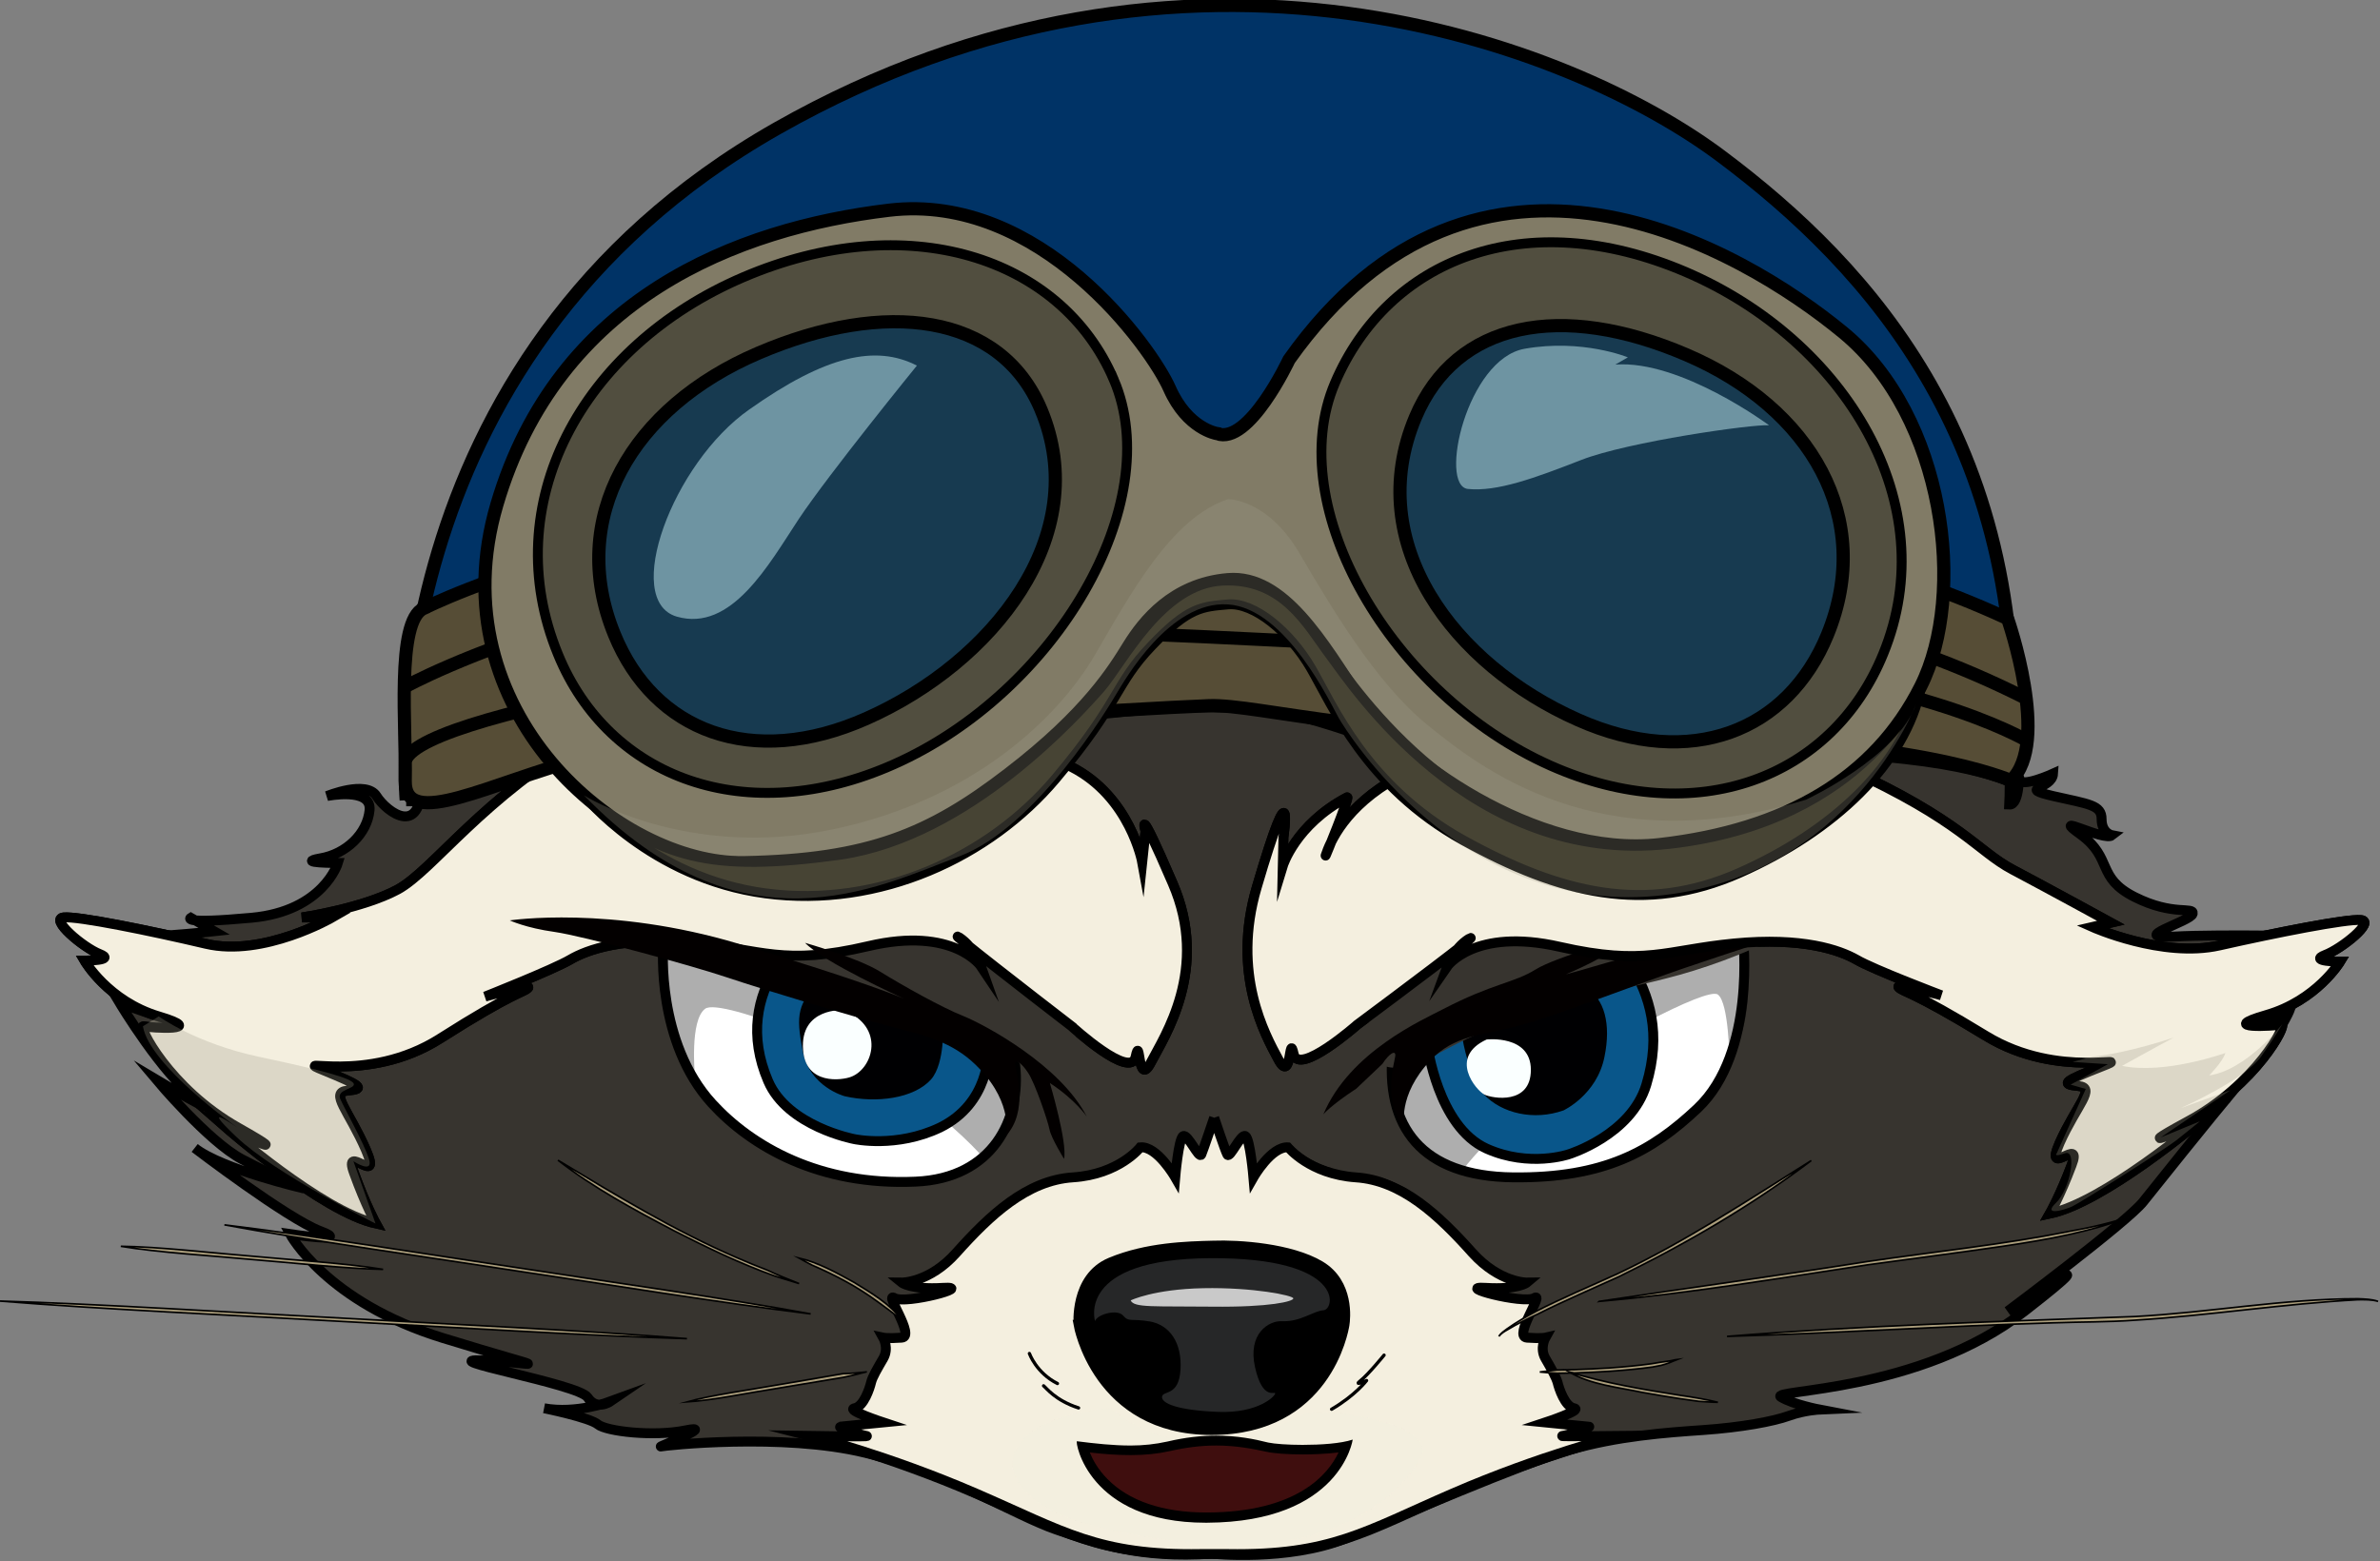 <?xml version="1.0" encoding="UTF-8" standalone="no"?>
<!-- Generator: Adobe Illustrator 26.0.1, SVG Export Plug-In . SVG Version: 6.00 Build 0)  -->

<svg
   version="1.1"
   x="0px"
   y="0px"
   viewBox="0 0 352.045 230.972"
   xml:space="preserve"
   id="svg77"
   sodipodi:docname="fox-head.svg"
   width="352.045"
   height="230.972"
   inkscape:version="1.3 (0e150ed6c4, 2023-07-21)"
   xmlns:inkscape="http://www.inkscape.org/namespaces/inkscape"
   xmlns:sodipodi="http://sodipodi.sourceforge.net/DTD/sodipodi-0.dtd"
   xmlns="http://www.w3.org/2000/svg"
   xmlns:svg="http://www.w3.org/2000/svg"><rect x="0" y="0" width="352.045" height="230.972" fill="#808080" stroke="none"/><defs
   id="defs77" /><sodipodi:namedview
   id="namedview77"
   pagecolor="#505050"
   bordercolor="#ffffff"
   borderopacity="1"
   inkscape:showpageshadow="0"
   inkscape:pageopacity="0"
   inkscape:pagecheckerboard="1"
   inkscape:deskcolor="#505050"
   inkscape:zoom="1.4033333"
   inkscape:cx="157.83848"
   inkscape:cy="197.38718"
   inkscape:window-width="1920"
   inkscape:window-height="1051"
   inkscape:window-x="-9"
   inkscape:window-y="-9"
   inkscape:window-maximized="1"
   inkscape:current-layer="g76" />&#10;<style
   type="text/css"
   id="style1">&#10;	.st0{fill:#37342F;stroke:#000000;stroke-width:1.464;stroke-miterlimit:10;}&#10;	.st1{fill:#F4EFDF;stroke:#000000;stroke-width:1.464;stroke-miterlimit:10;}&#10;	.st2{fill:#A09989;}&#10;	.st3{fill:#756F65;}&#10;	.st4{fill:#F4EFDF;}&#10;	.st5{fill:#3A0F0F;}&#10;	.st6{fill:#3F0E0E;}&#10;	.st7{fill:none;stroke:#000000;stroke-width:0.488;stroke-linecap:round;stroke-linejoin:round;stroke-miterlimit:10;}&#10;	.st8{stroke:#000000;stroke-width:1.464;stroke-miterlimit:10;}&#10;	.st9{fill:#262728;}&#10;	.st10{opacity:0.75;fill:#FFFFFF;}&#10;	.st11{fill:#AA9D7B;stroke:#000000;stroke-width:0.244;stroke-miterlimit:10;}&#10;	.st12{opacity:0.28;}&#10;	.st13{fill:#37342F;}&#10;	.st14{fill:#FFFFFF;stroke:#000000;stroke-width:1.464;stroke-miterlimit:10;}&#10;	.st15{opacity:0.32;}&#10;	.st16{fill:#09568A;stroke:#000000;stroke-width:1.464;stroke-miterlimit:10;}&#10;	.st17{fill:#000002;}&#10;	.st18{fill:#FAFFFF;}&#10;	.st19{fill:#030000;}&#10;	.st20{fill:#495D4A;stroke:#000000;stroke-width:1.952;stroke-miterlimit:10;}&#10;	.st21{fill:#564D36;stroke:#000000;stroke-width:1.952;stroke-miterlimit:10;}&#10;	.st22{fill:none;stroke:#000000;stroke-width:1.952;stroke-miterlimit:10;}&#10;	.st23{fill:#817B66;stroke:#000000;stroke-width:1.952;stroke-miterlimit:10;}&#10;	.st24{fill:#514E3F;stroke:#000000;stroke-width:1.464;stroke-miterlimit:10;}&#10;	.st25{fill:#262314;stroke:#000000;stroke-width:1.464;stroke-miterlimit:10;}&#10;	.st26{fill:#173A50;stroke:#000000;stroke-width:1.952;stroke-miterlimit:10;}&#10;	.st27{opacity:0.86;fill:#7CA3B0;}&#10;</style>&#10;<g
   id="Layer_1"
   transform="translate(-123.99,-46.468)">&#10;</g>&#10;<g
   id="Layer_19"
   transform="translate(-123.99,-46.468)">&#10;</g>&#10;<g
   id="Layer_20"
   transform="translate(-123.99,-46.468)">&#10;</g>&#10;<g
   id="Tail"
   transform="translate(-123.99,-46.468)">&#10;</g>&#10;<g
   id="right_leg"
   transform="translate(-123.99,-46.468)">&#10;</g>&#10;<g
   id="Left_leg"
   transform="translate(-123.99,-46.468)">&#10;</g>&#10;<g
   id="body"
   transform="translate(-123.99,-46.468)">&#10;</g>&#10;<g
   id="belt"
   transform="translate(-123.99,-46.468)">&#10;</g>&#10;<g
   id="Face"
   transform="translate(-123.99,-46.468)">&#10;</g>&#10;<g
   id="Left_ear"
   transform="translate(-123.99,-46.468)">&#10;</g>&#10;<g
   id="Right_ear"
   transform="translate(-123.99,-46.468)">&#10;</g>&#10;<g
   id="White_mouth"
   transform="translate(-123.99,-46.468)">&#10;</g>&#10;<g
   id="Closed_mouth"
   transform="translate(-123.99,-46.468)">&#10;	<g
   id="Mouth_copy">&#10;	</g>&#10;</g>&#10;<g
   id="Mouth"
   transform="translate(-123.99,-46.468)">&#10;</g>&#10;<g
   id="wide_opened_mouth"
   transform="translate(-123.99,-46.468)">&#10;	<g
   id="Mouth_copy_2">&#10;	</g>&#10;</g>&#10;<g
   id="Nose"
   transform="translate(-123.99,-46.468)">&#10;</g>&#10;<g
   id="Nose_hair_2"
   transform="translate(-123.99,-46.468)">&#10;</g>&#10;<g
   id="Nose_hair_1"
   transform="translate(-123.99,-46.468)">&#10;</g>&#10;<g
   id="Eye_brow"
   transform="translate(-123.99,-46.468)">&#10;</g>&#10;<g
   id="white_part_of_eyes"
   transform="translate(-123.99,-46.468)">&#10;	<g
   id="Eyes_opened_copy">&#10;	</g>&#10;</g>&#10;<g
   id="eyes_2"
   transform="translate(-123.99,-46.468)">&#10;	<g
   id="Layer_29">&#10;	</g>&#10;</g>&#10;<g
   id="eyes_1"
   transform="translate(-123.99,-46.468)">&#10;	<g
   id="Layer_30">&#10;	</g>&#10;</g>&#10;<g
   id="Opened_eye_cover"
   transform="translate(-123.99,-46.468)">&#10;</g>&#10;<g
   id="Eyes_closed"
   transform="translate(-123.99,-46.468)">&#10;	<g
   id="Eyes_copy">&#10;	</g>&#10;</g>&#10;<g
   id="cap"
   transform="translate(-123.99,-46.468)">&#10;</g>&#10;<g
   id="Glasses"
   transform="translate(-123.99,-46.468)">&#10;	<g
   id="g77">&#10;		<g
   id="g76">&#10;			<g
   id="g369"
   transform="matrix(0.488,0,0,0.488,39.187,-150.326)"><g
     id="Face-9">&#10;	<path
   class="st8"
   d="m 541.1,874.3 c 0,0 22.9,2.4 40.5,-4.6 17.6,-7.1 52.9,-22.5 67.7,-26.8 14.9,-4.3 29.3,-5.3 40.8,-6.1 11.5,-0.8 21.2,-2.6 25.9,-4.3 4.7,-1.7 9.3,-1.9 9.3,-1.9 0,0 -7.9,-1.5 -11.7,-3.8 -3.8,-2.3 41.9,-1.2 73.8,-26 31.9,-24.8 -5.1,0 -5.1,0 0,0 36.3,-27.1 41.1,-33.2 4.9,-6.1 18.4,-23.1 30.1,-37.1 11.7,-14 14.3,-21 14.3,-21 0,0 -10.6,8.1 -19.4,16.9 -8.8,8.8 15.4,-14.1 17.8,-23.8 2.3,-9.8 6.8,-12.3 6.8,-12.3 l 7.1,-3.1 c 0,0 -32.7,-0.8 -47.3,0 -14.6,0.8 5.1,-4.6 5.6,-6.9 0.5,-2.3 -5.9,0.8 -17.6,-5.1 -11.7,-5.9 -6.5,-11.7 -16.3,-18.9 -9.9,-7.1 7,2.2 9.5,0.2 0,0 -3.2,-0.6 -3.2,-4.9 0,-4.3 -3.7,-4.5 -14.7,-7 -11.1,-2.6 -0.3,-1.9 0,-6.8 0,0 -9.9,4.5 -10.2,1.7 -0.3,-2.8 0.3,7.9 -3.1,7.7 0,0 13.4,-228.8 -230.9,-232.9 -244.3,-4.1 -251.4,203.2 -250.4,223.7 1,20.4 -10.6,11.4 -13.6,6.6 -3.1,-4.9 -15,0 -15,0 0,0 13.6,-2.8 12.9,4.3 -0.7,7.1 -7.1,13.3 -15,14.6 -7.8,1.4 5.4,1.4 5.4,1.4 0,0 -4.4,14.6 -26.2,16.6 -21.8,2 -18.4,0 -18.4,0 l 7.1,4.1 c 0,0 -24.5,2.7 -31.7,1.4 -7.1,-1.4 8.2,15.7 8.2,15.7 l 9.2,9.7 -14.3,-5 c 0,0 13,21.7 23.2,29.1 10.2,7.4 -12.1,-5.9 -12.1,-5.9 0,0 15.7,18.7 25.9,24.1 10.2,5.4 18.9,8.9 18.9,8.9 0,0 -25,-5.8 -33.2,-12.3 0,0 28,21.4 38.1,25.2 10.1,3.8 -9.2,0.9 -9.2,0.9 0,0 10.9,20.6 46.3,31.5 35.4,10.9 29.2,7.5 12.4,6.8 -16.8,-0.7 28.8,7.1 31.5,11.2 2.7,4.1 6.8,1.3 6.8,1.3 0,0 -10.3,3.8 -20,2 0,0 13.8,2.8 16.3,4.9 2.5,2.1 16.9,3.8 26.6,1.8 9.7,-2 -8.4,5.1 -7.5,4.9 0.9,-0.3 36.9,-4.2 61.9,1.9 25,6 45.7,19.1 58,23.3 12.3,4.2 25.2,8.8 47.1,7.3 z"
   id="path285"
   style="fill:#37342f;stroke:#000000;stroke-width:3;stroke-miterlimit:10" />&#10;</g><g
     id="White_mouth-3">&#10;	<path
   class="st1"
   d="m 541.8,742.1 c 0,0 3.3,9.9 4,11.2 0.7,1.4 4.1,-6.5 5.5,-5.6 1.4,0.9 2.4,12.5 2.4,12.5 0,0 5.4,-9.5 10.6,-9.1 0,0 6.5,8.1 20.4,9.1 14,0.9 25.2,11.5 35.4,22.9 8.2,9.1 16.5,9 16.5,9 0,0 -2.6,2.2 -12.5,1.6 -9.8,-0.6 11.3,5 14.7,3.1 3.4,-2 -6.5,11.7 -2.2,12 4.3,0.3 5.6,0 5.6,0 0,0 -1.8,3.2 0,6.3 1.8,3.1 3.2,5.6 3.7,7.3 0.4,1.7 2.2,7.3 5,7.8 2.8,0.5 -8.7,4.3 -8.7,4.3 0,0 13,1.3 13.3,1.3 0.3,0 -6.1,2.6 -8.2,2.8 -2.1,0.2 16.9,0 16.9,0 0,0 -23.5,5.9 -50,17.4 -26.6,11.5 -37,18.9 -68.2,18.4 h -8.3 c -31.1,0.5 -41.6,-6.9 -68.2,-18.4 -26.6,-11.5 -50,-17.4 -50,-17.4 0,0 18.9,0.3 16.9,0 -2,-0.3 -8.4,-2.8 -8.2,-2.8 0.2,0 13.3,-1.3 13.3,-1.3 0,0 -11.5,-3.8 -8.7,-4.3 2.8,-0.5 4.6,-6.1 5,-7.8 0.4,-1.7 1.9,-4.2 3.7,-7.3 1.8,-3.1 0,-6.3 0,-6.3 0,0 1.4,0.3 5.6,0 4.3,-0.3 -5.6,-14 -2.2,-12 3.4,2 24.5,-3.7 14.7,-3.1 -9.8,0.6 -12.5,-1.6 -12.5,-1.6 0,0 8.4,0.1 16.5,-9 10.2,-11.4 21.4,-22 35.4,-22.9 14,-0.9 20.4,-9.1 20.4,-9.1 5.1,-0.5 10.6,9.1 10.6,9.1 0,0 1,-11.7 2.4,-12.5 1.4,-0.8 4.8,7 5.5,5.6 0.6,-1.4 3.9,-11.2 3.9,-11.2"
   id="path294"
   style="fill:#f4efdf;stroke:#000000;stroke-width:3;stroke-miterlimit:10" />&#10;</g><g
     id="Closed_mouth-1">&#10;	<g
   id="Mouth_copy-7">&#10;		<path
   class="st27"
   d="m 510.4,830.1 c 0,0 11.5,11.4 30.7,10.1 19.1,-1.3 24.3,-7.9 30.2,-8.8 5.9,-0.9 38.2,3.4 33.1,13.7 -5.1,10.3 -25.6,30.2 -67.9,26 -42.2,-4.2 -52.1,-13.4 -55.2,-20.8 -3.1,-7.4 4.4,-17.8 29.1,-20.2 z"
   id="path295"
   style="fill:#f4efdf" />&#10;		<path
   d="m 577,848 c 0,0 -4.5,5.4 -34.6,6 -30.1,0.6 -33.3,-6.8 -32.8,-6.9 0.5,-0.2 18.2,4.1 25.5,3.6 7.3,-0.5 16.7,-0.7 20.3,-0.4 3.5,0.2 16,-2.7 21.6,-2.3 z"
   id="path296" />&#10;	</g>&#10;</g><g
     id="Mouth-4">&#10;	<path
   class="st27"
   d="m 510.4,830.1 c 0,0 11.5,11.4 30.7,10.1 19.1,-1.3 24.3,-7.9 30.2,-8.8 5.9,-0.9 38.2,3.4 33.1,13.7 -5.1,10.3 -25.6,30.2 -67.9,26 -42.2,-4.2 -52.1,-13.4 -55.2,-20.8 -3.1,-7.4 4.4,-17.8 29.1,-20.2 z"
   id="path297"
   style="fill:#f4efdf" />&#10;	<g
   id="g299">&#10;		<path
   class="st28"
   d="m 540.1,858.1 c -21.3,0 -29,-7.9 -31,-11.8 4,0.4 8,0.7 11.9,0.7 3.4,0 6.4,-0.2 9.2,-0.7 4,-0.7 7.9,-1 11.8,-1 5.3,0 9.7,0.6 13.3,1.2 1.8,0.3 5.5,0.5 9.4,0.5 v 0 c 1.9,0 6.1,-0.1 9.7,-0.5 -2.5,3.9 -10.3,11.6 -34.3,11.6 z"
   id="path298"
   style="fill:#3a0f0f" />&#10;		<path
   d="m 542,846.7 v 0 c 5.2,0 9.5,0.6 13,1.2 1.9,0.3 5.6,0.5 9.6,0.5 1.6,0 3.9,0 6.3,-0.2 -3.8,3.7 -12.3,8.3 -30.8,8.3 -17.1,0 -24.6,-5 -27.8,-8.6 2.9,0.2 5.8,0.4 8.7,0.4 3.5,0 6.6,-0.2 9.4,-0.7 4,-0.6 7.8,-0.9 11.6,-0.9 m 0,-3 c -3.6,0 -7.6,0.3 -12,1 -2.9,0.5 -5.9,0.7 -9,0.7 -4.5,0 -9.2,-0.4 -13.9,-0.9 v 0 c -0.5,0 2.8,15 32.9,15 33.9,0 36.8,-15 36.8,-15 -2.9,0.7 -7.8,0.9 -12.2,0.9 -3.9,0 -7.5,-0.2 -9.1,-0.5 -3.7,-0.6 -8.2,-1.2 -13.5,-1.2 z"
   id="path299" />&#10;	</g>&#10;</g><g
     id="wide_opened_mouth-5">&#10;	<g
   id="Mouth_copy_2-9">&#10;		<path
   class="st27"
   d="m 510.4,830.1 c 0,0 11.5,11.4 30.7,10.1 19.1,-1.3 24.3,-7.9 30.2,-8.8 5.9,-0.9 38.2,3.4 33.1,13.7 -5.1,10.3 -25.6,30.2 -67.9,26 -42.2,-4.2 -52.1,-13.4 -55.2,-20.8 -3.1,-7.4 4.4,-17.8 29.1,-20.2 z"
   id="path300"
   style="fill:#f4efdf" />&#10;		<g
   id="g302">&#10;			<path
   class="st29"
   d="m 539.2,863.3 c -13.4,0 -24.1,-3.7 -30.9,-10.6 -4.1,-4.2 -5.8,-8.6 -6.4,-10.9 4.9,0.6 9.7,1.1 14.6,1.1 4.2,0 8,-0.4 11.4,-1.2 5,-1.2 9.7,-1.7 14.4,-1.7 6.2,0 11.4,1 15.6,2 2.1,0.5 6.2,0.8 10.8,0.8 v 0 c 2.6,0 8.5,-0.1 13.1,-1 -2,6 -10.1,21.4 -42.2,21.6 0,-0.1 -0.4,-0.1 -0.4,-0.1 z"
   id="path301"
   style="fill:#3f0e0e" />&#10;			<path
   d="m 542.4,838.5 v 3 c 6.1,0 11.1,1 15.3,1.9 2.2,0.5 6.4,0.8 11.1,0.8 2.2,0 6.6,-0.1 10.7,-0.6 -3.1,6.6 -12.5,18.1 -39.8,18.2 h -0.4 c -13,0 -23.3,-3.5 -29.8,-10.1 -2.9,-2.9 -4.5,-5.9 -5.4,-8.1 4.2,0.5 8.3,0.8 12.4,0.8 4.4,0 8.2,-0.4 11.8,-1.2 4.8,-1.1 9.5,-1.7 14.1,-1.7 v -3 m 0,0 c -4.4,0 -9.3,0.5 -14.8,1.8 -3.6,0.8 -7.3,1.2 -11.1,1.2 -5.3,0 -10.8,-0.6 -16.3,-1.3 v 0 c -0.6,0 3.3,24.7 39,24.7 0.1,0 0.3,0 0.4,0 40.7,-0.2 44.2,-25.2 44.2,-25.2 -3.6,1.2 -9.7,1.6 -15.2,1.6 -4.5,0 -8.5,-0.3 -10.4,-0.7 -4.3,-1.1 -9.5,-2.1 -15.8,-2.1 z"
   id="path302" />&#10;		</g>&#10;	</g>&#10;</g><g
     id="Nose-2">&#10;	<g
   id="g309">&#10;		<g
   id="g305">&#10;			<path
   class="st30"
   d="m 485.8,813.6 c 0,0 2.1,5.9 8.5,9.1"
   id="path303"
   style="fill:none;stroke:#000000;stroke-linecap:round;stroke-linejoin:round;stroke-miterlimit:10" />&#10;			<path
   class="st30"
   d="m 490.1,823.4 c 0.8,0.6 3.5,4.4 10.6,6.7"
   id="path304"
   style="fill:none;stroke:#000000;stroke-linecap:round;stroke-linejoin:round;stroke-miterlimit:10" />&#10;			<path
   class="st30"
   d="m 593.3,814.1 c 0,0 -4.8,5.9 -7.1,7.7 -2.4,1.9 1.8,0 1.8,0 0,0 -3.4,4.5 -10.6,8.7"
   id="path305"
   style="fill:none;stroke:#000000;stroke-linecap:round;stroke-linejoin:round;stroke-miterlimit:10" />&#10;		</g>&#10;		<g
   id="g308">&#10;			<path
   class="st31"
   d="m 500.7,804.9 c 0,0 -1.3,-14.3 9.7,-18.9 11,-4.6 23.2,-4.9 31.1,-5.1 7.9,-0.3 23.5,0.8 32.4,6.1 8.9,5.3 7.7,16.1 7.4,17.9 -0.3,1.8 -5.5,31.9 -40.3,31.9 -34.7,0 -40.3,-31.9 -40.3,-31.9 z"
   id="path306"
   style="stroke:#000000;stroke-width:3;stroke-miterlimit:10" />&#10;			<path
   class="st32"
   d="m 505.7,803.8 c 0,0 -5.9,-18.9 35,-19.1 40.9,-0.2 37.8,15.6 34.2,15.8 -3,0.2 -7.1,3.6 -12.5,3.3 -4.1,-0.2 -10.5,3.8 -8.2,14 2.3,10.2 6.1,7.1 6.1,7.9 0,0.8 -5.1,6.1 -17.4,5.6 -12.3,-0.5 -17.1,-2.6 -16.9,-4.6 0.3,-2 5.1,0 5.6,-8.2 0.5,-8.2 -3.3,-13.5 -9.2,-14.6 -5.9,-1 -6.4,0.3 -8.2,-1.8 -1.8,-2.1 -8,-0.3 -8.5,1.7 z"
   id="path307"
   style="fill:#262728" />&#10;			<path
   class="st33"
   d="m 516.5,797.5 c 0,0 6.9,-3.4 22,-3.7 15.1,-0.3 27.3,2.2 27.3,3.1 0,0.9 -7,2.7 -24.6,2.5 -17.6,-0.2 -23.7,0.4 -24.7,-1.9 z"
   id="path308"
   style="opacity:0.75;fill:#ffffff;enable-background:new" />&#10;		</g>&#10;	</g>&#10;</g><g
     id="Nose_hair_2-9">&#10;	<g
   id="g314">&#10;		<path
   class="st34"
   d="m 419.5,801.6 c -24.9,-3 -63.9,-9.3 -88.9,-13 -25.1,-3.9 -64.1,-9.4 -88.8,-14 24.9,3 63.9,9.3 88.9,13 25.1,3.9 64.1,9.4 88.8,14 z"
   id="path309"
   style="fill:#aa9d7b;stroke:#000000;stroke-width:0.5;stroke-miterlimit:10" />&#10;		<path
   class="st34"
   d="m 382,809.1 c -29.1,-0.8 -74.8,-3.7 -104.2,-5.2 -29.4,-1.7 -75.1,-3.8 -104.1,-6.2 29.1,0.8 74.8,3.7 104.2,5.2 29.4,1.7 75,3.8 104.1,6.2 z"
   id="path310"
   style="fill:#aa9d7b;stroke:#000000;stroke-width:0.5;stroke-miterlimit:10" />&#10;		<path
   class="st34"
   d="m 210.4,781.1 c 11.3,0.1 28.4,2.1 39.8,3 11.5,1.1 28.5,2.1 39.7,4 -11.3,-0.2 -28.4,-2.1 -39.8,-3 -11.4,-1.1 -28.5,-2.1 -39.7,-4 z"
   id="path311"
   style="fill:#aa9d7b;stroke:#000000;stroke-width:0.5;stroke-miterlimit:10" />&#10;		<path
   class="st34"
   d="m 342.9,755 c 17.6,10.6 35.2,21.3 54.1,29.5 2.3,1 7.1,3 9.5,3.9 3.1,1.5 6.3,2.7 9.5,4 l -4.9,-1.5 -2.5,-0.8 c -10.4,-3.7 -20.7,-8.7 -30.5,-13.7 -12.2,-6.4 -24.4,-13 -35.2,-21.4 z"
   id="path312"
   style="fill:#aa9d7b;stroke:#000000;stroke-width:0.5;stroke-miterlimit:10" />&#10;		<path
   class="st34"
   d="m 447.1,803.4 c -2.4,-1.9 -4.8,-3.7 -7.3,-5.5 -6.1,-4.5 -12.9,-8.1 -19.9,-11.1 -1.3,-0.7 -2.7,-1.4 -4.1,-2.2 6,1.4 11.5,4.5 16.8,7.4 5.3,3.3 10.8,6.4 14.5,11.4 z"
   id="path313"
   style="fill:#aa9d7b;stroke:#000000;stroke-width:0.5;stroke-miterlimit:10" />&#10;		<path
   class="st34"
   d="m 436.3,819.2 c -2.2,0.6 -4.5,1.1 -6.7,1.6 -4.3,0.7 -16,2.7 -20.4,3.4 -7.9,1.2 -19.4,3.6 -27.3,4.1 7.5,-2.1 19.3,-3.7 27.1,-5.1 4.5,-0.8 16.1,-2.7 20.4,-3.5 2.4,0 4.6,-0.3 6.9,-0.5 z"
   id="path314"
   style="fill:#aa9d7b;stroke:#000000;stroke-width:0.5;stroke-miterlimit:10" />&#10;	</g>&#10;</g><g
     id="Nose_hair_1-1">&#10;	<g
   id="g319">&#10;		<path
   class="st34"
   d="m 628.1,808.4 c 0.6,-1 1.6,-1.6 2.5,-2.3 2.8,-2 5.8,-3.7 8.8,-5.3 8,-4.1 16.6,-7.7 24.7,-11.4 20.5,-9.7 39.5,-22.3 58.7,-34.3 -18.1,13.7 -37.9,25.2 -58.3,35.2 -8.1,3.7 -16.8,7.4 -24.7,11.4 -3.1,1.4 -6.1,2.9 -9.1,4.7 -0.9,0.5 -1.9,1.1 -2.6,2 z"
   id="path315"
   style="fill:#aa9d7b;stroke:#000000;stroke-width:0.5;stroke-miterlimit:10" />&#10;		<path
   class="st34"
   d="m 658.5,797.8 c 27.1,-4.1 54.3,-7.8 81.4,-12.1 20.4,-3 40.9,-5.1 61,-9.1 6.7,-1.2 13.4,-2.7 19.9,-5 -12.8,5.1 -26.5,7.5 -40,9.5 -13.6,2 -27.2,3.7 -40.8,5.6 -27.1,4.1 -54.2,8.7 -81.5,11.1 z"
   id="path316"
   style="fill:#aa9d7b;stroke:#000000;stroke-width:0.5;stroke-miterlimit:10" />&#10;		<path
   class="st34"
   d="m 697.5,808.4 c 40.5,-3.3 82.8,-4.5 123.3,-6 22.6,-1.2 45,-5.4 67.7,-5.4 2.1,0.1 4.1,0.1 6.1,0.8 -2,-0.6 -4.1,-0.5 -6.1,-0.5 -22.6,1.2 -45,4.8 -67.6,6.2 -8.2,0.6 -16.5,0.5 -24.7,0.8 -31.9,0.9 -66.7,3.2 -98.7,4.1 z"
   id="path317"
   style="fill:#aa9d7b;stroke:#000000;stroke-width:0.5;stroke-miterlimit:10" />&#10;		<path
   class="st34"
   d="m 640.5,819.2 c 1.8,-0.2 3.5,-0.4 5.2,-0.6 l 5.2,-0.1 c 3.5,-0.1 7,-0.3 10.5,-0.5 4.3,-0.3 8.7,-0.7 13,-1.3 1.5,-0.3 3.7,-0.6 5.2,-0.8 0.9,-0.1 1.7,-0.4 2.6,-0.5 -0.8,0.3 -1.6,0.7 -2.4,1 -0.8,0.3 -1.7,0.6 -2.5,0.8 l -2.6,0.5 c -4.3,0.6 -8.8,1 -13.1,1.3 -3.5,0.2 -7,0.4 -10.5,0.5 l -5.3,0.1 c -1.8,-0.1 -3.6,-0.2 -5.3,-0.4 z"
   id="path318"
   style="fill:#aa9d7b;stroke:#000000;stroke-width:0.5;stroke-miterlimit:10" />&#10;		<path
   class="st34"
   d="m 694.5,828.4 c -1.9,0 -3.9,-0.2 -5.8,-0.3 l -5.7,-0.8 c -3.8,-0.6 -7.6,-1.2 -11.4,-1.9 -7.5,-1.6 -15.6,-2.3 -22.2,-6.2 11,3.4 22.4,5.3 33.8,7.1 3.5,0.5 7.8,1.2 11.3,2.1 z"
   id="path319"
   style="fill:#aa9d7b;stroke:#000000;stroke-width:0.5;stroke-miterlimit:10" />&#10;	</g>&#10;</g><g
     id="Eye_brow-3">&#10;	<g
   id="g324">&#10;		<g
   id="g321">&#10;			<path
   class="st1"
   d="m 585.2,713.9 c 0,0 -17.8,15.7 -19.3,8.9 -1.5,-6.9 -0.5,9.3 -4.6,1.7 -4.1,-7.6 -14.3,-26 -6.6,-52.2 11.6,-39.5 8.1,-15.2 8.1,-15.2 l -0.2,8.7 c 0,0 3.8,-12.5 19.5,-20.8 1,-0.6 -6.9,18.8 -6.5,17.6 1.3,-4 5.9,-14.9 21.8,-23.7 17.4,-9.6 102.4,-18 136.4,-2.6 34.4,15.7 39.4,25 50,30.6 10.6,5.6 29.8,16.1 29.8,16.1 l -5.6,1.3 c 0,0 21.2,9.5 38.5,5.6 17.3,-3.9 38.5,-8.1 42.9,-7.7 4.4,0.4 -5.8,8.7 -10.9,10.6 -5.1,2 4.6,2 4.6,2 0,0 -7.1,11.8 -22.4,16.2 -15.3,4.4 2.5,3.3 4.6,2.9 2,-0.4 -7.6,18.2 -28.5,29.4 -20.8,11.3 3.6,0 3.6,0 0,0 -29,24.5 -45.3,27.9 0,0 3.1,-5.4 6.6,-14.7 3.6,-9.3 -8.6,4.6 -3.6,-6.8 5.1,-11.4 11.2,-16.7 5.6,-17.2 -5.6,-0.5 -4.1,-1.5 7.1,-5.9 11.2,-4.4 -12.7,4.4 -35.1,-9.3 -22.4,-13.7 -24.9,-13.2 -26.4,-14.7 -1.5,-1.5 12.9,2.4 12.9,2.4 0,0 -20.6,-7.8 -25.7,-10.8 -5.1,-2.9 -16.3,-6.9 -37.1,-4.9 -20.8,2 -26.9,6.9 -52.9,1 -25.9,-5.9 -34.1,6 -34.1,6 0,0 2,-5.5 6.6,-8.4 4.9,-2.9 -22.5,17.6 -33.8,26 z"
   id="path320"
   style="fill:#f4efdf;stroke:#000000;stroke-width:3;stroke-miterlimit:10" />&#10;			<path
   class="st2"
   d="m 848.3,722.5 c 0,0 -18.4,6.6 -31.3,3.9 0,0 11.9,-6.6 15.7,-8.6 0,0 -13.7,4.7 -24.6,5.8 l -6.1,1.6 10.7,0.7 -11.3,6.2 4.6,1.3 -8.8,19.5 c 0,0 -1.3,1.3 2.5,0 3.8,-1.3 1.5,11 -2.7,15 -4.2,4 2.1,2.4 4.9,1.1 2.8,-1.3 28.2,-17.4 31.5,-20 3.3,-2.6 7.2,-5.8 7.2,-5.8 l -11.9,4.9 21.1,-14.3 -15,5.4 c 0,0 19.3,-8.5 24.4,-15.7 4.5,-6.4 6.4,-9.8 6.4,-9.8 0,0 -10.7,13.9 -22.2,15.6 -0.2,0.2 4.2,-4.2 4.9,-6.8 z"
   id="path321"
   style="opacity:0.28;enable-background:new" />&#10;		</g>&#10;		<g
   id="g323">&#10;			<path
   class="st1"
   d="m 498.6,714.4 c 0,0 17.9,16.4 19.4,9.2 1.5,-7.1 0.5,9.7 4.6,1.8 4.1,-7.9 17.9,-28.4 6.6,-54.4 C 518,645 521,655.2 521,655.2 l -1,9.5 c 0,0 -3.6,-19.8 -21.4,-28.9 -17.9,-9.2 -113.4,-28.6 -146,-9.7 -32.6,18.9 -47.5,40.9 -58.2,46.8 -10.7,5.8 -29.1,8.5 -29.1,8.5 h 9.2 c 0,0 -20.9,12.1 -38.3,8 -17.4,-4.1 -38.7,-8.4 -43.1,-8 -4.4,0.4 5.8,9.1 10.9,11.1 5.1,2 -4.6,2 -4.6,2 0,0 7.1,12.3 22.5,16.9 15.4,4.6 -2.6,3.5 -4.6,3 -2,-0.5 7.7,18.9 28.6,30.7 20.9,11.8 -3.6,0 -3.6,0 0,0 29.1,25.5 45.4,29.1 0,0 -3.1,-5.6 -6.6,-15.3 -3.6,-9.7 8.7,4.8 3.6,-7 -5.1,-11.8 -11.2,-17.5 -5.6,-18 5.6,-0.5 4.1,-1.5 -7.1,-6.1 -11.2,-4.6 12.8,4.6 35.2,-9.7 22.5,-14.3 25,-13.8 26.6,-15.3 1.6,-1.5 -13,2.6 -13,2.6 0,0 20.7,-8.2 25.8,-11.2 5.1,-3 16.3,-7.1 37.3,-5.1 20.9,2 27.1,7.1 53.1,1 26,-6.1 34.2,6.2 34.2,6.2 0,0 -2,-5.7 -6.6,-8.8 -4.8,-3.1 22.7,18.2 34,26.9 z"
   id="path322"
   style="fill:#f4efdf;stroke:#000000;stroke-width:3;stroke-miterlimit:10" />&#10;			<path
   class="st2"
   d="m 221.9,711.4 c 0,0 11.2,8.2 30.6,12.3 19.4,4.1 27.9,6.5 28.5,8.1 0.6,1.6 -5.3,1.7 -4.1,4.6 1.3,3 7.2,13.4 8.7,18.2 1.5,4.8 -4.7,0.7 -4.7,0.7 l 6.7,18.9 c 0,0 -30.2,-14.9 -42.2,-26.3 -12,-11.4 0.3,-2.8 0.3,-2.8 0,0 -26.7,-18.9 -28.6,-30.7 z"
   id="path323"
   style="opacity:0.28;enable-background:new" />&#10;		</g>&#10;	</g>&#10;</g><g
     id="white_part_of_eyes-6">&#10;	<g
   id="Eyes_opened_copy-9">&#10;		<g
   id="g325">&#10;			<path
   class="st35"
   d="m 353.7,694.1 c 0,0 18.5,-5.8 50,0 31.5,5.8 51.3,-11.4 65.3,5.4 14,16.7 14,23.1 36.5,31 22.5,7.9 6.1,27.3 -10.1,27.3 -16.1,0 -39.1,24 -67.8,16.8 -28.7,-7.3 -119.8,-57.3 -73.9,-80.5 z"
   id="path324"
   style="fill:#37342f" />&#10;			<path
   class="st35"
   d="m 724.3,694.1 c 0,0 -18.5,-5.8 -50,0 -31.5,5.8 -51.3,-11.4 -65.3,5.4 -14,16.7 -14,23.1 -36.5,31 -22.5,7.9 -6.1,27.3 10.1,27.3 16.2,0 39.1,24 67.8,16.8 28.7,-7.3 119.8,-57.3 73.9,-80.5 z"
   id="path325"
   style="fill:#37342f" />&#10;		</g>&#10;		<g
   id="g327">&#10;			<path
   class="st7"
   d="m 702.1,687.2 c 0,0 4.1,35.2 -13.8,52.1 -13.8,13 -28.3,21.2 -55.9,20.9 -27.6,-0.3 -39.1,-15.2 -36.4,-39.1 0.1,0 49.2,-26 106.1,-33.9 z"
   id="path326"
   style="fill:#ffffff;stroke:#000000;stroke-width:3;stroke-miterlimit:10" />&#10;			<path
   class="st36"
   d="m 698,724.5 c 0,0 -0.2,-17.2 -3.5,-19.7 -3.3,-2.6 -37.5,16.3 -45.2,22.5 -7.7,6.1 -24.8,20.9 -32.1,30.6 0,0 -15,-5.6 -17.9,-14.7 -2.9,-9.1 -6.7,-20 -3.2,-22.1 3.4,-2 30.8,-14.2 58.6,-22.3 27.9,-8.1 47.4,-11.7 47.4,-11.7 0,0 5.5,22.7 -4.1,37.4 z"
   id="path327"
   style="opacity:0.32;enable-background:new" />&#10;		</g>&#10;		<g
   id="g329">&#10;			<path
   class="st7"
   d="m 374.8,690.3 c 0,0 -2.2,28.9 14.8,47.5 11.9,13 32.5,25 61.7,23.7 23.5,-1 32,-19.1 30.2,-35.2 0.1,-0.1 -46.8,-28.1 -106.7,-36 z"
   id="path328"
   style="fill:#ffffff;stroke:#000000;stroke-width:3;stroke-miterlimit:10" />&#10;			<path
   class="st36"
   d="m 384.4,729.2 c 0,0 -1.6,-16.6 3.1,-20.1 4.6,-3.6 48.9,14.2 64.9,27.3 16,13.1 19.4,17.9 19.4,17.9 0,0 11,-15 10.6,-23.7 -0.4,-8.7 -6.5,-10.5 -32,-20 -23.6,-8.7 -71.7,-19.7 -74.9,-20.7 -3.2,-1 2.9,31.2 8.9,39.3 z"
   id="path329"
   style="opacity:0.32;enable-background:new" />&#10;		</g>&#10;	</g>&#10;</g><g
     id="eyes_2-0">&#10;	<g
   id="Layer_29-2">&#10;		<g
   id="g332">&#10;			<path
   class="st37"
   d="m 649.3,753.2 c 0,0 18.9,-5.8 23.5,-21.1 4.6,-15.3 1.2,-27 -5,-36.8 -6.2,-9.8 -65,-14.8 -61.4,24.6 0,0 3.1,24.9 18,31.6 13,5.8 24.9,1.7 24.9,1.7 z"
   id="path330"
   style="fill:#09568a;stroke:#000000;stroke-width:3;stroke-miterlimit:10" />&#10;			<path
   class="st38"
   d="m 647.7,739.9 c 0,0 10.1,-4.7 12.4,-16.2 2.1,-10.1 -0.1,-17.7 -5.5,-20.9 -5.4,-3.2 -39.9,-8.1 -37.5,15.5 0,0 2,11.8 6.5,16.8 5.4,5.7 15.1,8 24.1,4.8 z"
   id="path331"
   style="fill:#000002" />&#10;			<path
   class="st39"
   d="m 624.4,718.4 c 0,0 13.4,-1.5 13.4,9.2 0,10.7 -11.6,8.7 -14.1,7.5 -2.5,-1.3 -11,-11.3 0.7,-16.7 z"
   id="path332"
   style="fill:#faffff" />&#10;		</g>&#10;	</g>&#10;</g><g
     id="eyes_1-9">&#10;	<g
   id="Layer_30-1">&#10;		<g
   id="g335">&#10;			<path
   class="st37"
   d="m 432.7,748.6 c 0,0 -20.2,-3.8 -26.1,-17.6 -5.9,-13.8 -3.3,-25.5 2.6,-34.8 6.7,-10.7 60,-23.2 64.1,25.9 0,0 0.5,15.6 -14.6,23 -13.2,6.3 -26,3.5 -26,3.5 z"
   id="path333"
   style="fill:#09568a;stroke:#000000;stroke-width:3;stroke-miterlimit:10" />&#10;			<path
   class="st38"
   d="m 429.8,735.6 c 0,0 -10.6,-2.8 -12.7,-13.6 -2.2,-11.5 -1.5,-14.3 5.5,-22 6.9,-7.6 33.4,-9 37,13.9 0,0 0.7,11.6 -3.6,16.6 -5.2,5.8 -16.6,7.3 -26.2,5.1 z"
   id="path334"
   style="fill:#000002" />&#10;			<path
   class="st39"
   d="m 429.5,709.5 c 0,0 -13.3,-0.9 -12.3,12.1 0.8,10.7 11.8,9.2 14.6,8.1 6.7,-2.6 10.4,-15.1 -2.3,-20.2 z"
   id="path335"
   style="fill:#faffff" />&#10;		</g>&#10;	</g>&#10;</g><g
     id="Opened_eye_cover-1">&#10;	<path
   class="st35"
   d="m 371.9,677 c 0,0 40.9,8.7 68.4,4.4 27.5,-4.3 51.4,3.3 55,13.6 3.6,10.2 13.7,44 -16.9,27.5 -30.6,-16.5 -50,-17.3 -72.9,-23.7 -23,-6.4 -52.3,-20.9 -33.6,-21.8 z"
   id="path336"
   style="fill:#37342f" />&#10;	<path
   class="st35"
   d="m 716.5,677 c 0,0 -40.9,8.7 -68.4,4.4 -27.5,-4.3 -51.4,3.3 -55,13.6 -3.6,10.2 -13.7,44 16.9,27.5 30.6,-16.5 50,-17.3 72.9,-23.7 23,-6.4 52.3,-20.9 33.6,-21.8 z"
   id="path337"
   style="fill:#37342f" />&#10;	<path
   class="st40"
   d="m 592.8,725.8 c 2,-3.1 4.1,-4.4 3.9,-2.4 -0.2,2 -4.1,14 2.8,21.5 0,0 -2.3,-9.5 7.9,-20.2 7,-7.5 15.5,-7.6 26.1,-10.3 10.6,-2.7 39.2,-13.7 50.4,-17.5 11.2,-3.8 42.1,-14.2 51,-15.5 8.9,-1.3 17,-4.4 17,-4.4 0,0 -26.6,-1.2 -65.7,10.6 -39.1,11.7 -37.7,11 -37.7,11 0,0 13.7,-5.5 19.3,-11.3 0,0 -22,5.8 -28.6,9.9 -6.6,4.1 -13,4.2 -28,12 -6.1,3.2 -28.3,12.9 -36.3,31.9 0,0 2.2,-2.7 10,-7.8 z"
   id="path338"
   style="fill:#030000" />&#10;	<g
   id="g343">&#10;		<g
   id="g340">&#10;			<path
   class="st1"
   d="m 585.2,713.9 c 0,0 -17.8,15.7 -19.3,8.9 -1.5,-6.9 -0.5,9.3 -4.6,1.7 -4.1,-7.6 -14.3,-26 -6.6,-52.2 11.6,-39.5 8.1,-15.2 8.1,-15.2 l -0.2,8.7 c 0,0 3.8,-12.5 19.5,-20.8 1,-0.6 -6.9,18.8 -6.5,17.6 1.3,-4 5.9,-14.9 21.8,-23.7 17.4,-9.6 102.4,-18 136.4,-2.6 34.4,15.7 39.4,25 50,30.6 10.6,5.6 29.8,16.1 29.8,16.1 l -5.6,1.3 c 0,0 21.2,9.5 38.5,5.6 17.3,-3.9 38.5,-8.1 42.9,-7.7 4.4,0.4 -5.8,8.7 -10.9,10.6 -5.1,2 4.6,2 4.6,2 0,0 -7.1,11.8 -22.4,16.2 -15.3,4.4 2.5,3.3 4.6,2.9 2,-0.4 -7.6,18.2 -28.5,29.4 -20.8,11.3 3.6,0 3.6,0 0,0 -29,24.5 -45.3,27.9 0,0 3.1,-5.4 6.6,-14.7 3.6,-9.3 -8.6,4.6 -3.6,-6.8 5.1,-11.4 11.2,-16.7 5.6,-17.2 -5.6,-0.5 -4.1,-1.5 7.1,-5.9 11.2,-4.4 -12.7,4.4 -35.1,-9.3 -22.4,-13.7 -24.9,-13.2 -26.4,-14.7 -1.5,-1.5 12.9,2.4 12.9,2.4 0,0 -20.6,-7.8 -25.7,-10.8 -5.1,-2.9 -16.3,-6.9 -37.1,-4.9 -20.8,2 -26.9,6.9 -52.9,1 -25.9,-5.9 -34.1,6 -34.1,6 0,0 2,-5.5 6.6,-8.4 4.9,-2.9 -22.5,17.6 -33.8,26 z"
   id="path339"
   style="fill:#f4efdf;stroke:#000000;stroke-width:3;stroke-miterlimit:10" />&#10;			<path
   class="st2"
   d="m 848.3,722.5 c 0,0 -18.4,6.6 -31.3,3.9 0,0 11.9,-6.6 15.7,-8.6 0,0 -13.7,4.7 -24.6,5.8 l -6.1,1.6 10.7,0.7 -11.3,6.2 4.6,1.3 -8.8,19.5 c 0,0 -1.3,1.3 2.5,0 3.8,-1.3 1.5,11 -2.7,15 -4.2,4 2.1,2.4 4.9,1.1 2.8,-1.3 28.2,-17.4 31.5,-20 3.3,-2.6 7.2,-5.8 7.2,-5.8 l -11.9,4.9 21.1,-14.3 -15,5.4 c 0,0 19.3,-8.5 24.4,-15.7 4.5,-6.4 6.4,-9.8 6.4,-9.8 0,0 -10.7,13.9 -22.2,15.6 -0.2,0.2 4.2,-4.2 4.9,-6.8 z"
   id="path340"
   style="opacity:0.28;enable-background:new" />&#10;		</g>&#10;		<g
   id="g342">&#10;			<path
   class="st1"
   d="m 498.6,714.4 c 0,0 17.9,16.4 19.4,9.2 1.5,-7.1 0.5,9.7 4.6,1.8 4.1,-7.9 17.9,-28.4 6.6,-54.4 C 518,645 521,655.2 521,655.2 l -1,9.5 c 0,0 -3.6,-19.8 -21.4,-28.9 -17.9,-9.2 -113.4,-28.6 -146,-9.7 -32.6,18.9 -47.5,40.9 -58.2,46.8 -10.7,5.8 -29.1,8.5 -29.1,8.5 h 9.2 c 0,0 -20.9,12.1 -38.3,8 -17.4,-4.1 -38.7,-8.4 -43.1,-8 -4.4,0.4 5.8,9.1 10.9,11.1 5.1,2 -4.6,2 -4.6,2 0,0 7.1,12.3 22.5,16.9 15.4,4.6 -2.6,3.5 -4.6,3 -2,-0.5 7.7,18.9 28.6,30.7 20.9,11.8 -3.6,0 -3.6,0 0,0 29.1,25.5 45.4,29.1 0,0 -3.1,-5.6 -6.6,-15.3 -3.6,-9.7 8.7,4.8 3.6,-7 -5.1,-11.8 -11.2,-17.5 -5.6,-18 5.6,-0.5 4.1,-1.5 -7.1,-6.1 -11.2,-4.6 12.8,4.6 35.2,-9.7 22.5,-14.3 25,-13.8 26.6,-15.3 1.6,-1.5 -13,2.6 -13,2.6 0,0 20.7,-8.2 25.8,-11.2 5.1,-3 16.3,-7.1 37.3,-5.1 20.9,2 27.1,7.1 53.1,1 26,-6.1 34.2,6.2 34.2,6.2 0,0 -2,-5.7 -6.6,-8.8 -4.8,-3.1 22.7,18.2 34,26.9 z"
   id="path341"
   style="fill:#f4efdf;stroke:#000000;stroke-width:3;stroke-miterlimit:10" />&#10;			<path
   class="st2"
   d="m 221.9,711.4 c 0,0 11.2,8.2 30.6,12.3 19.4,4.1 27.9,6.5 28.5,8.1 0.6,1.6 -5.3,1.7 -4.1,4.6 1.3,3 7.2,13.4 8.7,18.2 1.5,4.8 -4.7,0.7 -4.7,0.7 l 6.7,18.9 c 0,0 -30.2,-14.9 -42.2,-26.3 -12,-11.4 0.3,-2.8 0.3,-2.8 0,0 -26.7,-18.9 -28.6,-30.7 z"
   id="path342"
   style="opacity:0.28;enable-background:new" />&#10;		</g>&#10;	</g>&#10;	<path
   class="st40"
   d="m 328.3,682.3 c 0,0 30.4,-4.6 69.4,7.1 39,11.7 50,16.6 50,16.6 0,0 -24.3,-11 -29.9,-16.9 0,0 16.1,4.6 22.7,8.7 6.6,4.1 18.9,11 25.3,13.5 6.4,2.6 29.3,14.8 37.4,30.5 0,0 -3.4,-5.1 -11.2,-10.2 0,0 5.4,18.2 4.3,23 0,0 -3.9,-6.3 -4.4,-8.9 -0.5,-2.6 -4.4,-14.1 -6.5,-17.2 -2,-3.1 -4.1,-4.4 -3.9,-2.4 0.2,2 4.1,14 -2.8,21.5 0,0 2.3,-9.5 -7.9,-20.2 -7,-7.5 -14.8,-9.8 -25.5,-12.5 -10.6,-2.7 -39.8,-11.5 -51.1,-15.3 -11.3,-3.8 -43.4,-12.5 -52.3,-13.8 -8.7,-1.2 -13.6,-3.5 -13.6,-3.5 z"
   id="path343"
   style="fill:#030000" />&#10;</g><g
     id="cap-8">&#10;	<g
   id="g358">&#10;		<path
   class="st3"
   d="m 296.9,645.8 c 0,0 -11.6,-133.3 112.6,-203.7 124.2,-70.4 240.7,-25.3 285.8,8.4 45.1,33.7 95.6,88.6 87.9,189.4 0,0 -18.9,-9.4 -72.4,-8.7 -56.7,0.7 -79.2,1.5 -109.5,-2.3 -30.3,-3.8 -31.1,-20.7 -123.5,-5.4 -92.4,15.3 -100.9,-4.6 -170.1,22.2 h -10.8 z"
   id="path354"
   style="fill:#003366;stroke:#000000;stroke-width:4;stroke-miterlimit:10" />&#10;		<g
   id="g357">&#10;			<path
   class="st43"
   d="m 302.2,587.7 c 0,0 74.5,-37.7 193.2,-33.1 118.7,4.6 206.2,-1.1 286.9,36.2 0,0 13.2,37.8 1,49.1 0,0 -31.3,-14 -111.4,-12.9 -80.1,1.1 -116.4,-10.3 -131.6,-9.8 -15.1,0.5 -161.5,8.6 -189.6,15.9 -28.1,7.3 -54.4,22.2 -54.1,6.8 0.4,-15.4 -2.9,-48.4 5.6,-52.2 z"
   id="path355"
   style="fill:#564d36;stroke:#000000;stroke-width:4;stroke-miterlimit:10" />&#10;			<path
   class="st44"
   d="m 788.2,627.8 c 0,0 -36.3,-21.7 -116.3,-25.2 -95.1,-4.1 -153,-7.8 -166.5,-7.3 -72.8,2.7 -203.1,22.9 -208.7,38.4"
   id="path356"
   style="fill:none;stroke:#000000;stroke-width:4;stroke-miterlimit:10" />&#10;			<path
   class="st44"
   d="m 296.3,611.6 c 0,0 76.3,-42.4 197.9,-37.2 121.6,5.2 211.2,-1.2 293.9,40.7"
   id="path357"
   style="fill:none;stroke:#000000;stroke-width:4;stroke-miterlimit:10" />&#10;		</g>&#10;	</g>&#10;</g><g
     id="Glasses-5">&#10;	<g
   id="g367">&#10;		<g
   id="g366">&#10;			<path
   class="st45"
   d="m 542.6,534.7 c 0,0 -8.9,-1.4 -14.3,-13.6 -5.4,-12.3 -39.1,-59.6 -85.1,-54.1 -46,5.5 -100.4,26.6 -118.8,89.2 -18.4,62.6 37.1,109.3 74.9,108.6 37.8,-0.7 56.4,-8.5 80.3,-26.9 24,-18.4 32,-31.8 36.4,-38.9 4.4,-7.1 13.3,-18.6 30,-20 16.7,-1.4 28.6,19.4 39.8,36.4 11.2,17 53.1,48.3 91.2,43.9 38.1,-4.4 65,-20.1 79,-48 14,-27.9 7.3,-81.8 -23.5,-107.2 -30.8,-25.4 -110.8,-72.5 -168,8.2 0,0 -12.2,26.1 -21.9,22.4 z"
   id="path358"
   style="fill:#817b66;stroke:#000000;stroke-width:4;stroke-miterlimit:10" />&#10;			<path
   class="st46"
   d="m 511.4,518.4 c 16,37.5 -17.6,94.8 -66.7,116.6 -44.6,19.8 -86.4,4.3 -101.8,-33.4 -18.6,-45.3 6.9,-93.2 56.2,-114.3 49.3,-21.1 96.3,-6.4 112.3,31.1 z"
   id="path359"
   style="fill:#514e3f;stroke:#000000;stroke-width:3;stroke-miterlimit:10" />&#10;			<path
   class="st46"
   d="m 578.4,519.4 c -16,37.5 17,94.5 65.4,116 44,19.5 85.4,3.9 100.8,-33.9 18.6,-45.3 -11.2,-94.9 -59.9,-115.8 -48.7,-20.8 -90.3,-3.8 -106.3,33.7 z"
   id="path360"
   style="fill:#514e3f;stroke:#000000;stroke-width:3;stroke-miterlimit:10" />&#10;			<path
   class="st47"
   d="m 350.8,644.4 c 0,0 20.2,25.1 55,29.7 34.7,4.6 68.1,-11.2 87.9,-34.7 19.8,-23.5 17.9,-28.6 29.2,-40.4 11.2,-11.8 15.3,-11.8 23.1,-12.5 7.8,-0.7 18.7,8.2 25.2,19.4 6.5,11.2 16.6,35.7 46.1,52.1 29.5,16.3 55.2,22.5 83.7,9.9 28.5,-12.6 50.3,-33 55.1,-56.5 0,0 -16.2,40.9 -76.3,47.7 -60.2,6.8 -95.9,-48 -102.8,-57.2 -6.9,-9.2 -14.1,-23.5 -32.7,-22.6 -18.6,0.9 -30.3,24.9 -37,32.6 -6.8,7.7 -39.8,44.8 -78.9,50.5 -39.4,5.4 -54.6,1.2 -77.6,-18 z"
   id="path361"
   style="fill:#262314;stroke:#000000;stroke-width:3;stroke-miterlimit:10" />&#10;			<path
   class="st48"
   d="m 489.3,527.4 c 16.1,38.3 -14.8,76.8 -52.9,93.7 -34.7,15.4 -64.4,3.9 -76.4,-25.5 -14.4,-35.2 5.3,-68.9 43.7,-85.3 38.3,-16.4 73.3,-12.1 85.6,17.1 z"
   id="path362"
   style="fill:#173a50;stroke:#000000;stroke-width:4;stroke-miterlimit:10" />&#10;			<path
   class="st48"
   d="m 602.8,529.8 c -16.1,38.3 11.6,75 49.3,91.7 34.2,15.2 63.6,3.5 75.6,-25.8 14.4,-35.2 -4.9,-68.7 -42.8,-84.9 -37.8,-16.2 -69.8,-10.2 -82.1,19 z"
   id="path363"
   style="fill:#173a50;stroke:#000000;stroke-width:4;stroke-miterlimit:10" />&#10;			<path
   class="st49"
   d="m 451.7,514.1 c 0,0 -26.6,32.7 -35.8,46.5 -9.1,13.8 -20.4,34.4 -37,29.6 -16.6,-4.9 -1.3,-46.5 22,-62.8 23.2,-16.4 38.3,-19.7 50.8,-13.3 z"
   id="path364"
   style="opacity:0.86;fill:#7ca3b0;enable-background:new" />&#10;			<path
   class="st49"
   d="m 710,532.2 c 0,0 -26.8,-19.9 -46.6,-18.4 l 3.8,-2.2 c 0,0 -13.8,-5.7 -31.3,-2.6 -17.5,3.1 -26.1,41.5 -17.2,42.5 8.9,0.9 20.3,-3.3 34.4,-8.8 14.1,-5.5 52,-10.9 56.9,-10.5 z"
   id="path365"
   style="opacity:0.86;fill:#7ca3b0;enable-background:new" />&#10;			<path
   class="st2"
   d="m 546,554.6 c 0,0 11.9,-0.2 21.6,16.3 9.6,16.3 23.1,39.3 38.8,52.1 15.8,12.8 52.1,41.9 114.8,22.7 0,0 27.9,-13 33.4,-29.1 0,0 -19.8,52.9 -79.1,58.3 -59.4,5.3 -93.6,-49.9 -95.9,-53.9 -2.3,-4 -15.9,-33.3 -33.6,-34.5 -17.7,-1.2 -31.5,23.3 -33.7,26.9 -2.2,3.7 -24.1,40.6 -47.8,49.5 -25.4,9.6 -66,30.5 -113.7,-18.5 0,0 31,19.6 75.4,10.3 42.5,-8.9 68.1,-33.7 79.3,-52.6 11,-18.9 23.4,-41.9 40.5,-47.5 z"
   id="path366"
   style="opacity:0.28;enable-background:new" />&#10;		</g>&#10;	</g>&#10;</g></g>&#10;			&#10;			&#10;			&#10;			&#10;			&#10;			&#10;			&#10;			&#10;			&#10;			&#10;			&#10;			&#10;			&#10;			&#10;			&#10;			&#10;			&#10;			&#10;			&#10;			&#10;			&#10;			&#10;			&#10;			&#10;			&#10;			&#10;			&#10;		</g>&#10;	</g>&#10;</g>&#10;</svg>
